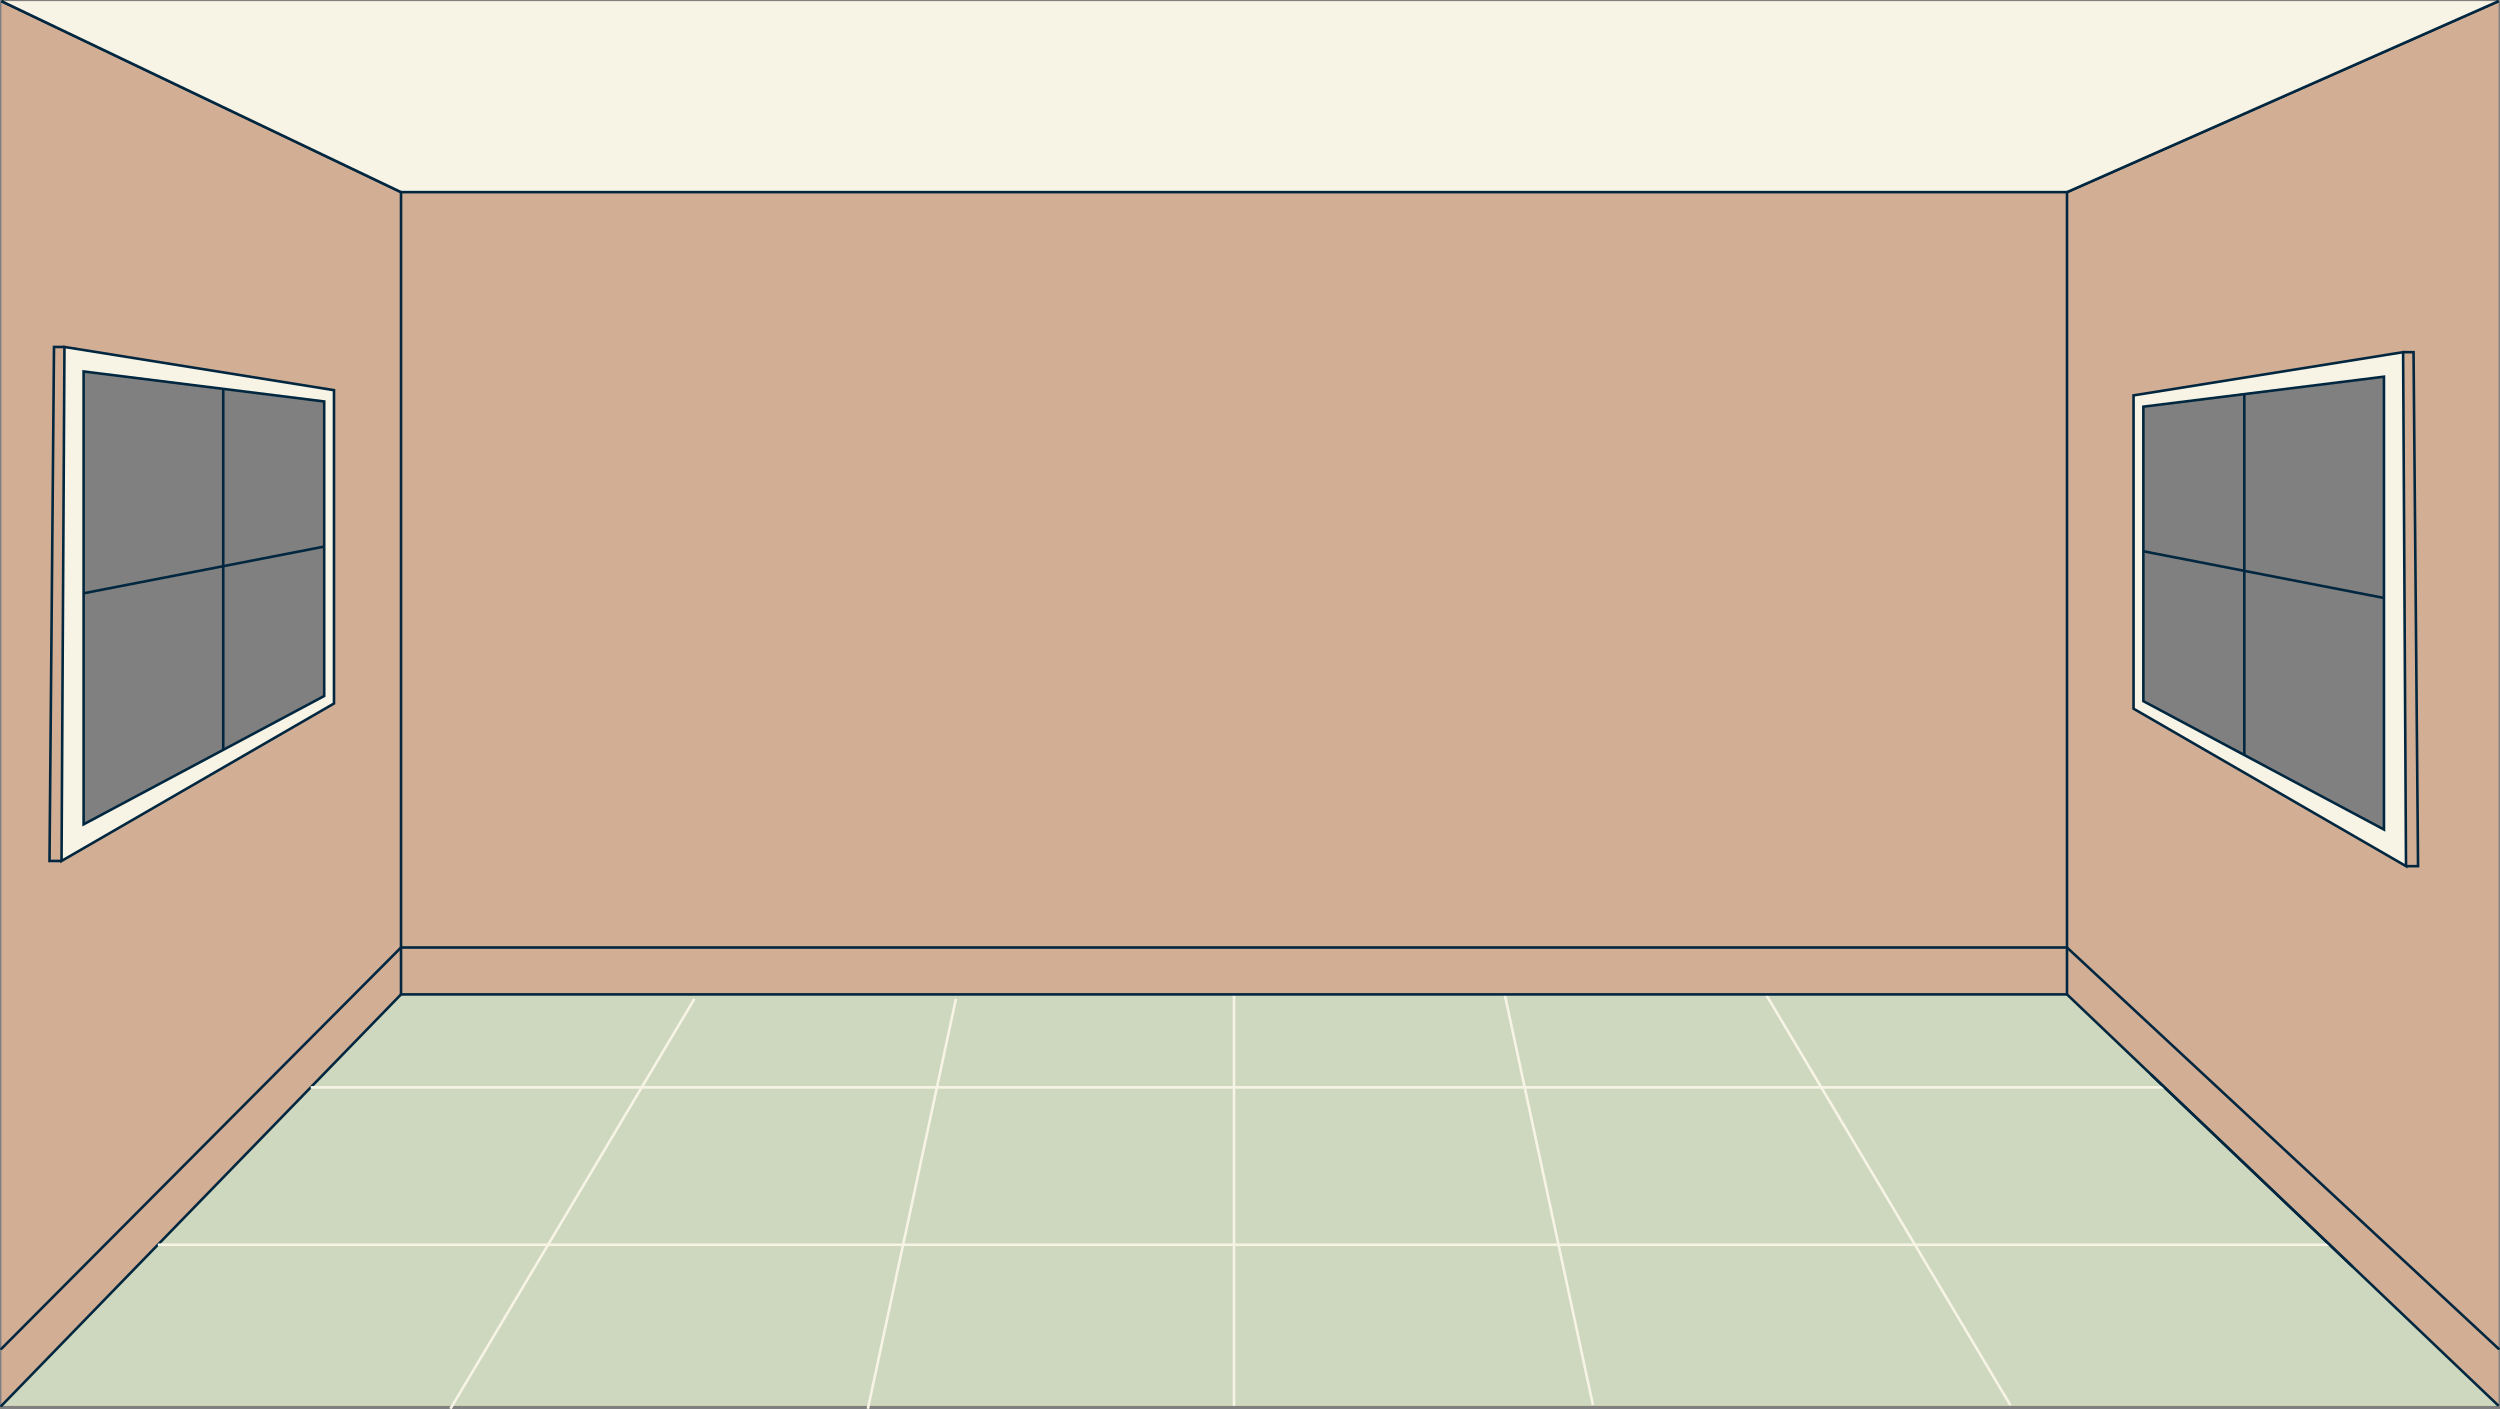 <?xml version="1.0" encoding="UTF-8"?><svg xmlns="http://www.w3.org/2000/svg" xmlns:xlink="http://www.w3.org/1999/xlink" contentScriptType="text/ecmascript" fill="#000000" width="1922.2" zoomAndPan="magnify" contentStyleType="text/css" viewBox="-1.1 -0.9 1922.2 1083.7" height="1083.7" preserveAspectRatio="xMidYMid meet" version="1"><rect x="-1.1" y="-0.9" width="1922.2" height="1083.7" fill="#808080" stroke="none"/><g><g id="change1_1"><path fill="#f7f4e6" d="M46.22,661.06L255.7,540V299.09L48.45,265.87L46.22,661.06z M63.18,284.72l185,23.06v226.44l-185,98.69 V284.72z"/></g><path fill="none" d="M46.22 661.06L255.7 540 255.7 299.09 48.45 265.87z"/><g id="change2_1"><path fill="#d2ae95" d="M0,0v1080h1920V0H0z M255.7,540L46.22,661.06l2.23-395.19l207.25,33.22V540z M1639.35,544V303.09 l207.25-33.22l2.23,395.19L1639.35,544z"/></g><g id="change1_2"><path fill="#f7f4e6" d="M1639.35,303.09V544l209.48,121.06l-2.23-395.19L1639.35,303.09z M1831.88,636.92l-185-98.69V311.78 l185-23.06V636.92z"/></g></g><g><path fill="none" stroke-width="2" stroke-miterlimit="10" d="M1588.18 146.83L1920 0" stroke="#00273f"/><path fill="none" stroke-width="2" stroke-miterlimit="10" d="M307.23 146.83L0 0" stroke="#00273f"/><g id="change1_3"><path fill="#f7f4e6" d="M1588.18 146.83L307.23 146.83 0 0 1920 0 1588.18 146.83"/></g><g id="change3_1"><path fill="#d2ae95" d="M307.23 146.83H1588.18V763.68H307.23z"/></g><g id="change4_1"><path fill="#ced8be" d="M307.23 763.68L1588.18 763.68 1920 1080 0 1080 307.23 763.68"/></g><path fill="none" stroke-width="2" stroke-miterlimit="10" d="M1588.18 763.68L1920 1080" stroke="#00273f"/><path fill="none" stroke-width="2" stroke-miterlimit="10" d="M1588.18 146.83L1920 0" stroke="#00273f"/><path fill="none" stroke-width="2" stroke-miterlimit="10" d="M0 0L307.23 146.83" stroke="#00273f"/><path fill="none" stroke-width="2" stroke-miterlimit="10" d="M0 1080L307.23 763.68" stroke-linecap="round" stroke="#00273f"/><path fill="none" stroke-width="2" stroke-miterlimit="10" d="M947.71 763.68L947.71 1080" stroke="#f7f4e6"/><path fill="none" stroke-width="2" stroke-miterlimit="10" d="M1155.97 764.25L1223.69 1079.43" stroke="#f7f4e6"/><path fill="none" stroke-width="2" stroke-miterlimit="10" d="M1357.06 764.25L1544.61 1079.43" stroke="#f7f4e6"/><path fill="none" stroke-width="2" stroke-miterlimit="10" d="M733.9 767.09L666.18 1082.27" stroke="#f7f4e6"/><path fill="none" stroke-width="2" stroke-miterlimit="10" d="M532.81 767.09L345.25 1082.27" stroke="#f7f4e6"/><path fill="none" stroke-width="2" stroke-miterlimit="10" d="M237.8 835.16L1663.17 835.16" stroke="#f7f4e6"/><path fill="none" stroke-width="2" stroke-miterlimit="10" d="M120.27 956.17L1790.1 956.17" stroke="#f7f4e6"/><path fill="none" stroke-width="2" stroke-miterlimit="10" d="M46.22 661.06L255.7 540 255.7 299.09 48.45 265.87z" stroke="#00273f"/><path fill="none" stroke-width="2" stroke-miterlimit="10" d="M48.45 265.87L40.42 265.87 36.96 661.06 46.22 661.06" stroke="#00273f"/><path fill="none" stroke-width="2" stroke-miterlimit="10" d="M1652.63 825.12L1807.62 972.87" stroke="#00273f"/><path fill="none" stroke-width="2" stroke-miterlimit="10" d="M1848.83 665.06L1639.35 544 1639.35 303.09 1846.6 269.87z" stroke="#00273f"/><path fill="none" stroke-width="2" stroke-miterlimit="10" d="M1846.6 269.87L1854.63 269.87 1858.09 665.06 1848.83 665.06" stroke="#00273f"/><path fill="none" stroke-width="2" stroke-miterlimit="10" d="M63.18 284.72L248.17 307.78 248.17 534.22 63.18 632.92z" stroke="#00273f"/><path fill="none" stroke-width="2" stroke-miterlimit="10" d="M170.54 298.1L170.54 575.64" stroke="#00273f"/><path fill="none" stroke-width="2" stroke-miterlimit="10" d="M63.18 455.25L248.17 419.35" stroke="#00273f"/><path fill="none" stroke-width="2" stroke-miterlimit="10" d="M1724.51 301.72L1724.51 579.26" stroke="#00273f"/><path fill="none" stroke-width="2" stroke-miterlimit="10" d="M1831.88 458.87L1646.88 422.97" stroke="#00273f"/><path fill="none" stroke-width="2" stroke-miterlimit="10" d="M1646.88 311.78L1831.88 288.72 1831.88 636.92 1646.88 538.22z" stroke="#00273f"/><g id="change2_2"><path fill="#d2ae95" d="M1588.18 146.83L307.23 763.68 1588.18 763.68z"/></g></g><g fill="none" stroke-width="2" stroke-miterlimit="10" stroke="#00273f"><path d="M307.23 146.83H1588.18V763.68H307.23z"/><path stroke-linecap="round" d="M1920 1036.13L1588.18 727.61 307.23 727.61 0 1036.13"/></g></svg>